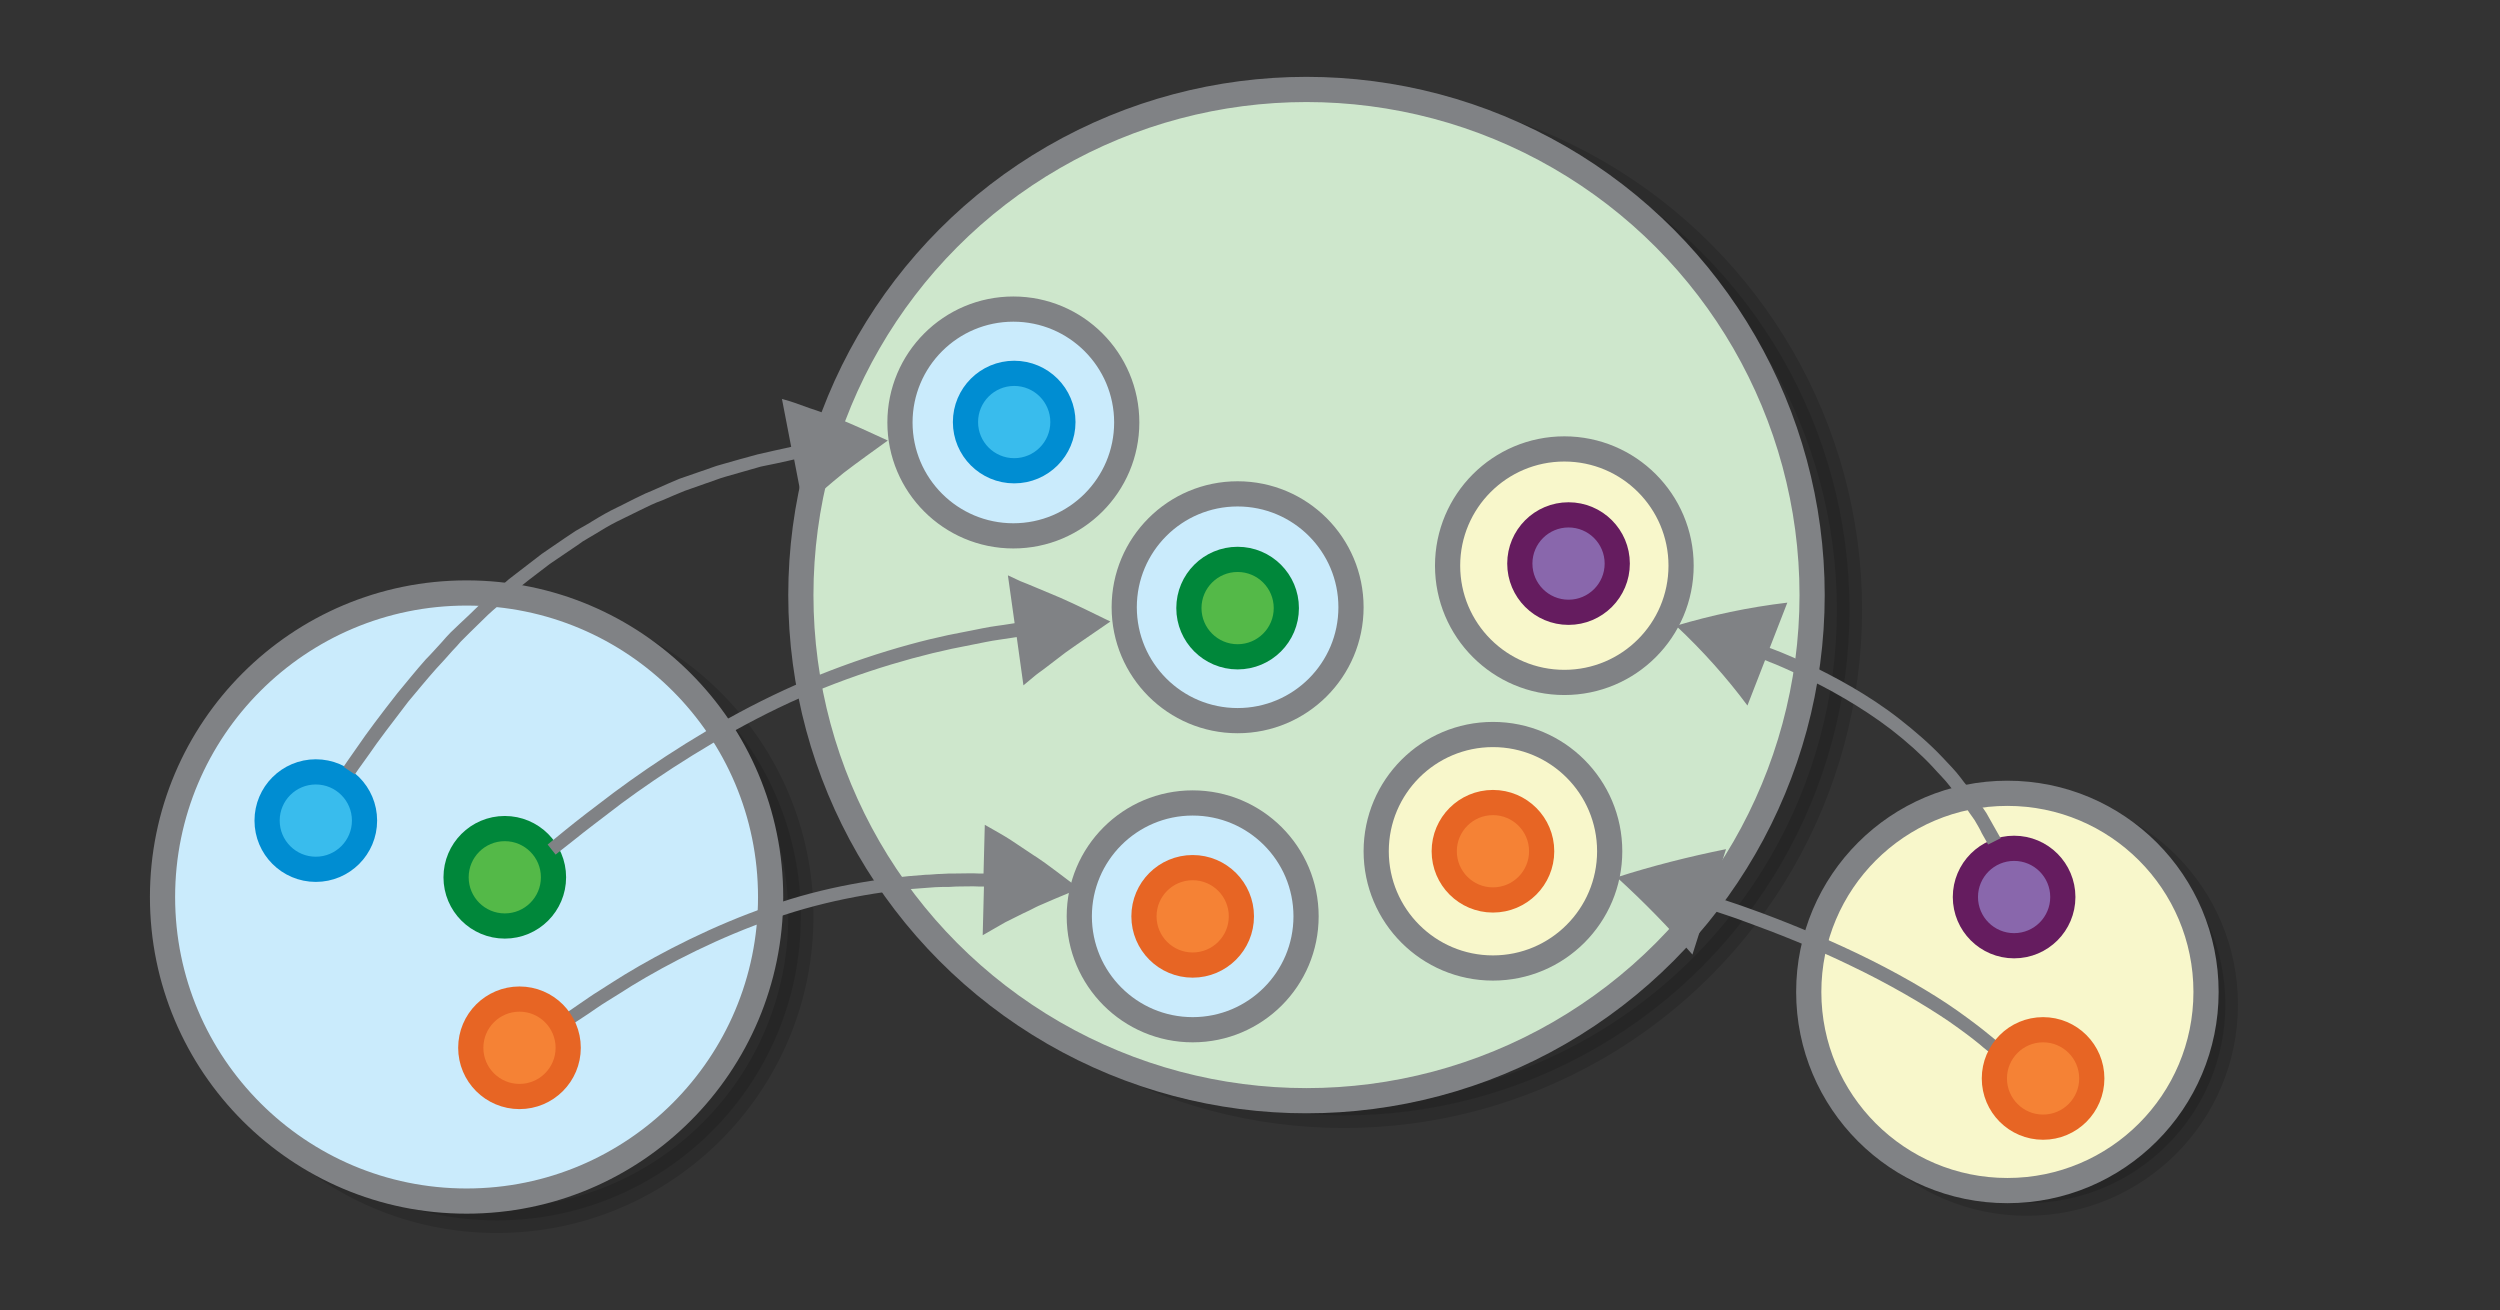 <svg xmlns="http://www.w3.org/2000/svg" viewBox="0 0 595.3 312"><rect x="0" y="0" width="595.3" height="312" fill="#333333" stroke="none"/><switch><g><circle opacity=".14" stroke="#000" stroke-width="6" stroke-miterlimit="10" cx="320" cy="145.2" r="120.4"/><circle fill="#CEE7CC" stroke="#808285" stroke-width="6" stroke-miterlimit="10" cx="311.1" cy="141.7" r="120.4"/><circle opacity=".14" stroke="#000" stroke-width="6" stroke-miterlimit="10" cx="118.3" cy="218.2" r="72.4"/><circle fill="#CAEBFC" stroke="#808285" stroke-width="6" stroke-miterlimit="10" cx="111.1" cy="213.6" r="72.4"/><circle opacity=".14" stroke="#000" stroke-width="6" stroke-miterlimit="10" cx="482.6" cy="239.2" r="47.3"/><circle fill="#F8F7CB" stroke="#808285" stroke-width="6" stroke-miterlimit="10" cx="478" cy="236.2" r="47.3"/><circle fill="#8967AC" stroke="#651C5F" stroke-width="6" stroke-miterlimit="10" cx="479.6" cy="213.6" r="11.6"/><circle fill="#39BCED" stroke="#008DD2" stroke-width="6" stroke-miterlimit="10" cx="75.2" cy="195.4" r="11.6"/><circle fill="#54B948" stroke="#00873A" stroke-width="6" stroke-miterlimit="10" cx="120.2" cy="208.9" r="11.6"/><circle fill="#CAEBFC" stroke="#808285" stroke-width="6" stroke-miterlimit="10" cx="241.3" cy="100.6" r="27"/><circle fill="#39BCED" stroke="#008DD2" stroke-width="6" stroke-miterlimit="10" cx="241.5" cy="100.5" r="11.6"/><circle fill="#CAEBFC" stroke="#808285" stroke-width="6" stroke-miterlimit="10" cx="294.7" cy="144.6" r="27"/><circle fill="#54B948" stroke="#00873A" stroke-width="6" stroke-miterlimit="10" cx="294.7" cy="144.8" r="11.6"/><circle fill="#CAEBFC" stroke="#808285" stroke-width="6" stroke-miterlimit="10" cx="284" cy="218.2" r="27"/><circle fill="#F8F7CB" stroke="#808285" stroke-width="6" stroke-miterlimit="10" cx="372.5" cy="134.7" r="27.8"/><circle fill="#8967AC" stroke="#651C5F" stroke-width="6" stroke-miterlimit="10" cx="373.5" cy="134.2" r="11.6"/><circle fill="#F8F7CB" stroke="#808285" stroke-width="6" stroke-miterlimit="10" cx="355.5" cy="202.7" r="27.8"/><circle fill="#F58235" stroke="#E76524" stroke-width="6" stroke-miterlimit="10" cx="355.5" cy="202.7" r="11.6"/><path fill="#808285" d="M84.5 184.4s1.2-1.8 3.4-4.8c2.1-3.1 5.4-7.4 9.3-12.5 2.1-2.5 4.3-5.2 6.7-7.9 1.3-1.4 2.5-2.7 3.8-4.2.7-.7 1.3-1.4 2-2.2l2.1-2.1c1.4-1.4 2.9-2.8 4.4-4.3 1.5-1.4 3.1-2.7 4.7-4.1l2.4-2.1c.8-.7 1.7-1.3 2.5-2l5.1-3.9c1.8-1.2 3.5-2.4 5.3-3.6.9-.6 1.8-1.2 2.6-1.8.9-.5 1.8-1.1 2.7-1.6 1.8-1.1 3.6-2.2 5.4-3.1 1.8-.9 3.7-1.8 5.5-2.7.9-.4 1.8-.9 2.7-1.3.9-.4 1.8-.8 2.7-1.1 1.8-.8 3.5-1.5 5.2-2.2l5.1-1.8c1.6-.5 3.2-1.2 4.7-1.6 3.1-.9 5.9-1.7 8.4-2.4 2.6-.5 4.8-1 6.6-1.4.8-.2 1.3-.3 1.3-.3l2.2 11.4c1.5-1.5 3.1-2.8 4.7-4.1 1.6-1.4 3.2-2.7 4.9-4.1 3.4-2.6 6.9-5.1 10.5-7.7-3.9-1.8-8-3.7-12.2-5.4-2.1-.8-4.2-1.6-6.4-2.3-2.2-.8-4.3-1.6-6.6-2.2l2.2 11.4s-.5.1-1.3.3c-1.9.4-4.1.9-6.7 1.5-2.6.7-5.5 1.5-8.6 2.4-1.6.4-3.2 1.1-4.8 1.6-1.7.6-3.4 1.2-5.2 1.8-1.7.7-3.5 1.5-5.3 2.3-.9.4-1.8.8-2.8 1.2-.9.4-1.8.9-2.7 1.3-1.8.9-3.7 1.9-5.6 2.8-1.9 1-3.7 2.1-5.5 3.2-.9.5-1.9 1.1-2.8 1.6l-2.7 1.8c-1.8 1.2-3.6 2.5-5.4 3.7-1.7 1.3-3.5 2.7-5.2 4-.9.7-1.7 1.3-2.6 2l-2.4 2.1c-1.6 1.4-3.3 2.8-4.8 4.2-1.5 1.5-3 2.9-4.5 4.3-.7.7-1.5 1.4-2.2 2.1-.7.7-1.4 1.5-2 2.2-1.3 1.4-2.6 2.9-3.9 4.2-2.5 2.8-4.7 5.6-6.8 8.1-4 5.1-7.3 9.5-9.4 12.6-2.2 3.1-3.4 4.9-3.4 4.9l2.7 1.8zM132.3 203.5s1.6-1.3 4.3-3.4c2.7-2.2 6.7-5.2 11.4-8.8 9.6-7.1 23-15.8 37.3-22.7 14.3-6.9 29.6-11.6 41.3-14.1 2.9-.6 5.6-1.1 8-1.6 2.4-.5 4.5-.7 6.2-1 .8-.1 1.3-.2 1.3-.2l1.6 11.5 2.4-2c.8-.7 1.7-1.3 2.5-1.9l5.1-3.9c3.5-2.5 7.1-4.9 10.7-7.4-3.9-1.9-7.9-3.9-12-5.7l-6.2-2.6c-1-.4-2.1-.9-3.2-1.3l-3-1.4 1.6 11.4s-.5.1-1.3.2c-1.7.3-3.9.5-6.3 1s-5.1 1-8.1 1.6c-11.8 2.5-27.4 7.4-41.9 14.4-14.6 7-28.1 15.9-37.8 23.1-4.8 3.6-8.8 6.7-11.5 8.9-2.7 2.2-4.3 3.5-4.3 3.5l1.9 2.4zM136.2 244s1.4-1 3.9-2.6c1.2-.8 2.7-1.9 4.5-3 1.8-1.1 3.7-2.3 5.9-3.7 8.7-5.3 20.9-11.6 33.8-16 12.8-4.5 26.4-6.7 36.5-7.3 1.3-.1 2.5-.2 3.6-.2 1.2 0 2.3 0 3.3-.1 2.1 0 3.9-.1 5.4 0h1.2l-.3 11.6c1.8-1 3.6-2.1 5.4-3.1 1.9-.9 3.7-1.9 5.7-2.8 1-.5 1.9-1 2.9-1.4l3-1.3 6-2.5-5.3-4-2.7-2c-.9-.6-1.8-1.3-2.8-1.9-1.9-1.3-3.8-2.5-5.7-3.8-1.9-1.2-3.9-2.3-6-3.5l-.3 11.6H233c-1.5-.1-3.4 0-5.5 0-1.1 0-2.2 0-3.4.1-1.2 0-2.4.2-3.7.2-10.4.7-24.2 2.8-37.3 7.5-13.1 4.5-25.5 10.9-34.4 16.3-2.2 1.4-4.2 2.6-6 3.8-1.8 1.1-3.3 2.2-4.5 3-2.5 1.7-3.9 2.7-3.9 2.7l1.9 2.4zM476.4 199.6s-.6-1-1.6-2.8c-.5-.9-1.1-2-1.8-3.2-.8-1.2-1.7-2.5-2.7-4-.2-.4-.5-.7-.8-1.1-.3-.4-.6-.7-.9-1.1-.6-.7-1.2-1.5-1.8-2.3-1.2-1.6-2.7-3.1-4.2-4.7-3-3.2-6.6-6.3-10.3-9.2-7.4-5.8-15.7-10.2-22-13.2-3.2-1.4-5.9-2.6-7.8-3.3-.7-.3-1.1-.4-1.1-.4l4.2-10.8c-9.3 1.1-18.1 3-26.5 5.5 6.4 6 12.1 12.4 17 19l4.2-10.8s.4.1 1 .4c1.9.7 4.5 1.9 7.6 3.3 6.2 2.9 14.2 7.3 21.4 12.8 3.6 2.8 7 5.8 9.9 8.9 1.4 1.6 2.9 3 4.1 4.6.6.8 1.2 1.5 1.8 2.2.3.4.6.7.8 1 .2.4.5.7.7 1.1.9 1.4 1.8 2.7 2.6 3.8.7 1.2 1.3 2.2 1.7 3.1 1 1.7 1.5 2.7 1.5 2.7l3-1.5zM476 248.3s-1-.8-2.7-2.2c-1.7-1.4-4.2-3.3-7.3-5.5-6.1-4.3-14.8-9.3-23.8-13.6-9-4.3-18.2-8-25.2-10.5-3.5-1.3-6.5-2.2-8.5-2.9-.4-.1-.7-.2-.8-.3-.2 0-.2-.1-.2-.1l3.5-11c-8.9 1.8-17.6 4-26 6.7 6.5 5.9 12.5 12.1 18 18.4l3.5-11s.1 0 .2.1c.2.1.5.2.8.3 2 .7 5 1.6 8.4 2.9 6.9 2.5 16.1 6.1 24.9 10.4 8.8 4.2 17.4 9.2 23.4 13.3 3 2.1 5.4 3.9 7.1 5.3 1.6 1.4 2.6 2.1 2.6 2.1l2.1-2.4z"/><circle fill="#F58235" stroke="#E76524" stroke-width="6" stroke-miterlimit="10" cx="486.5" cy="256.8" r="11.6"/><circle fill="#F58235" stroke="#E76524" stroke-width="6" stroke-miterlimit="10" cx="284" cy="218.2" r="11.6"/><circle fill="#F58235" stroke="#E76524" stroke-width="6" stroke-miterlimit="10" cx="123.7" cy="249.5" r="11.6"/></g></switch></svg>